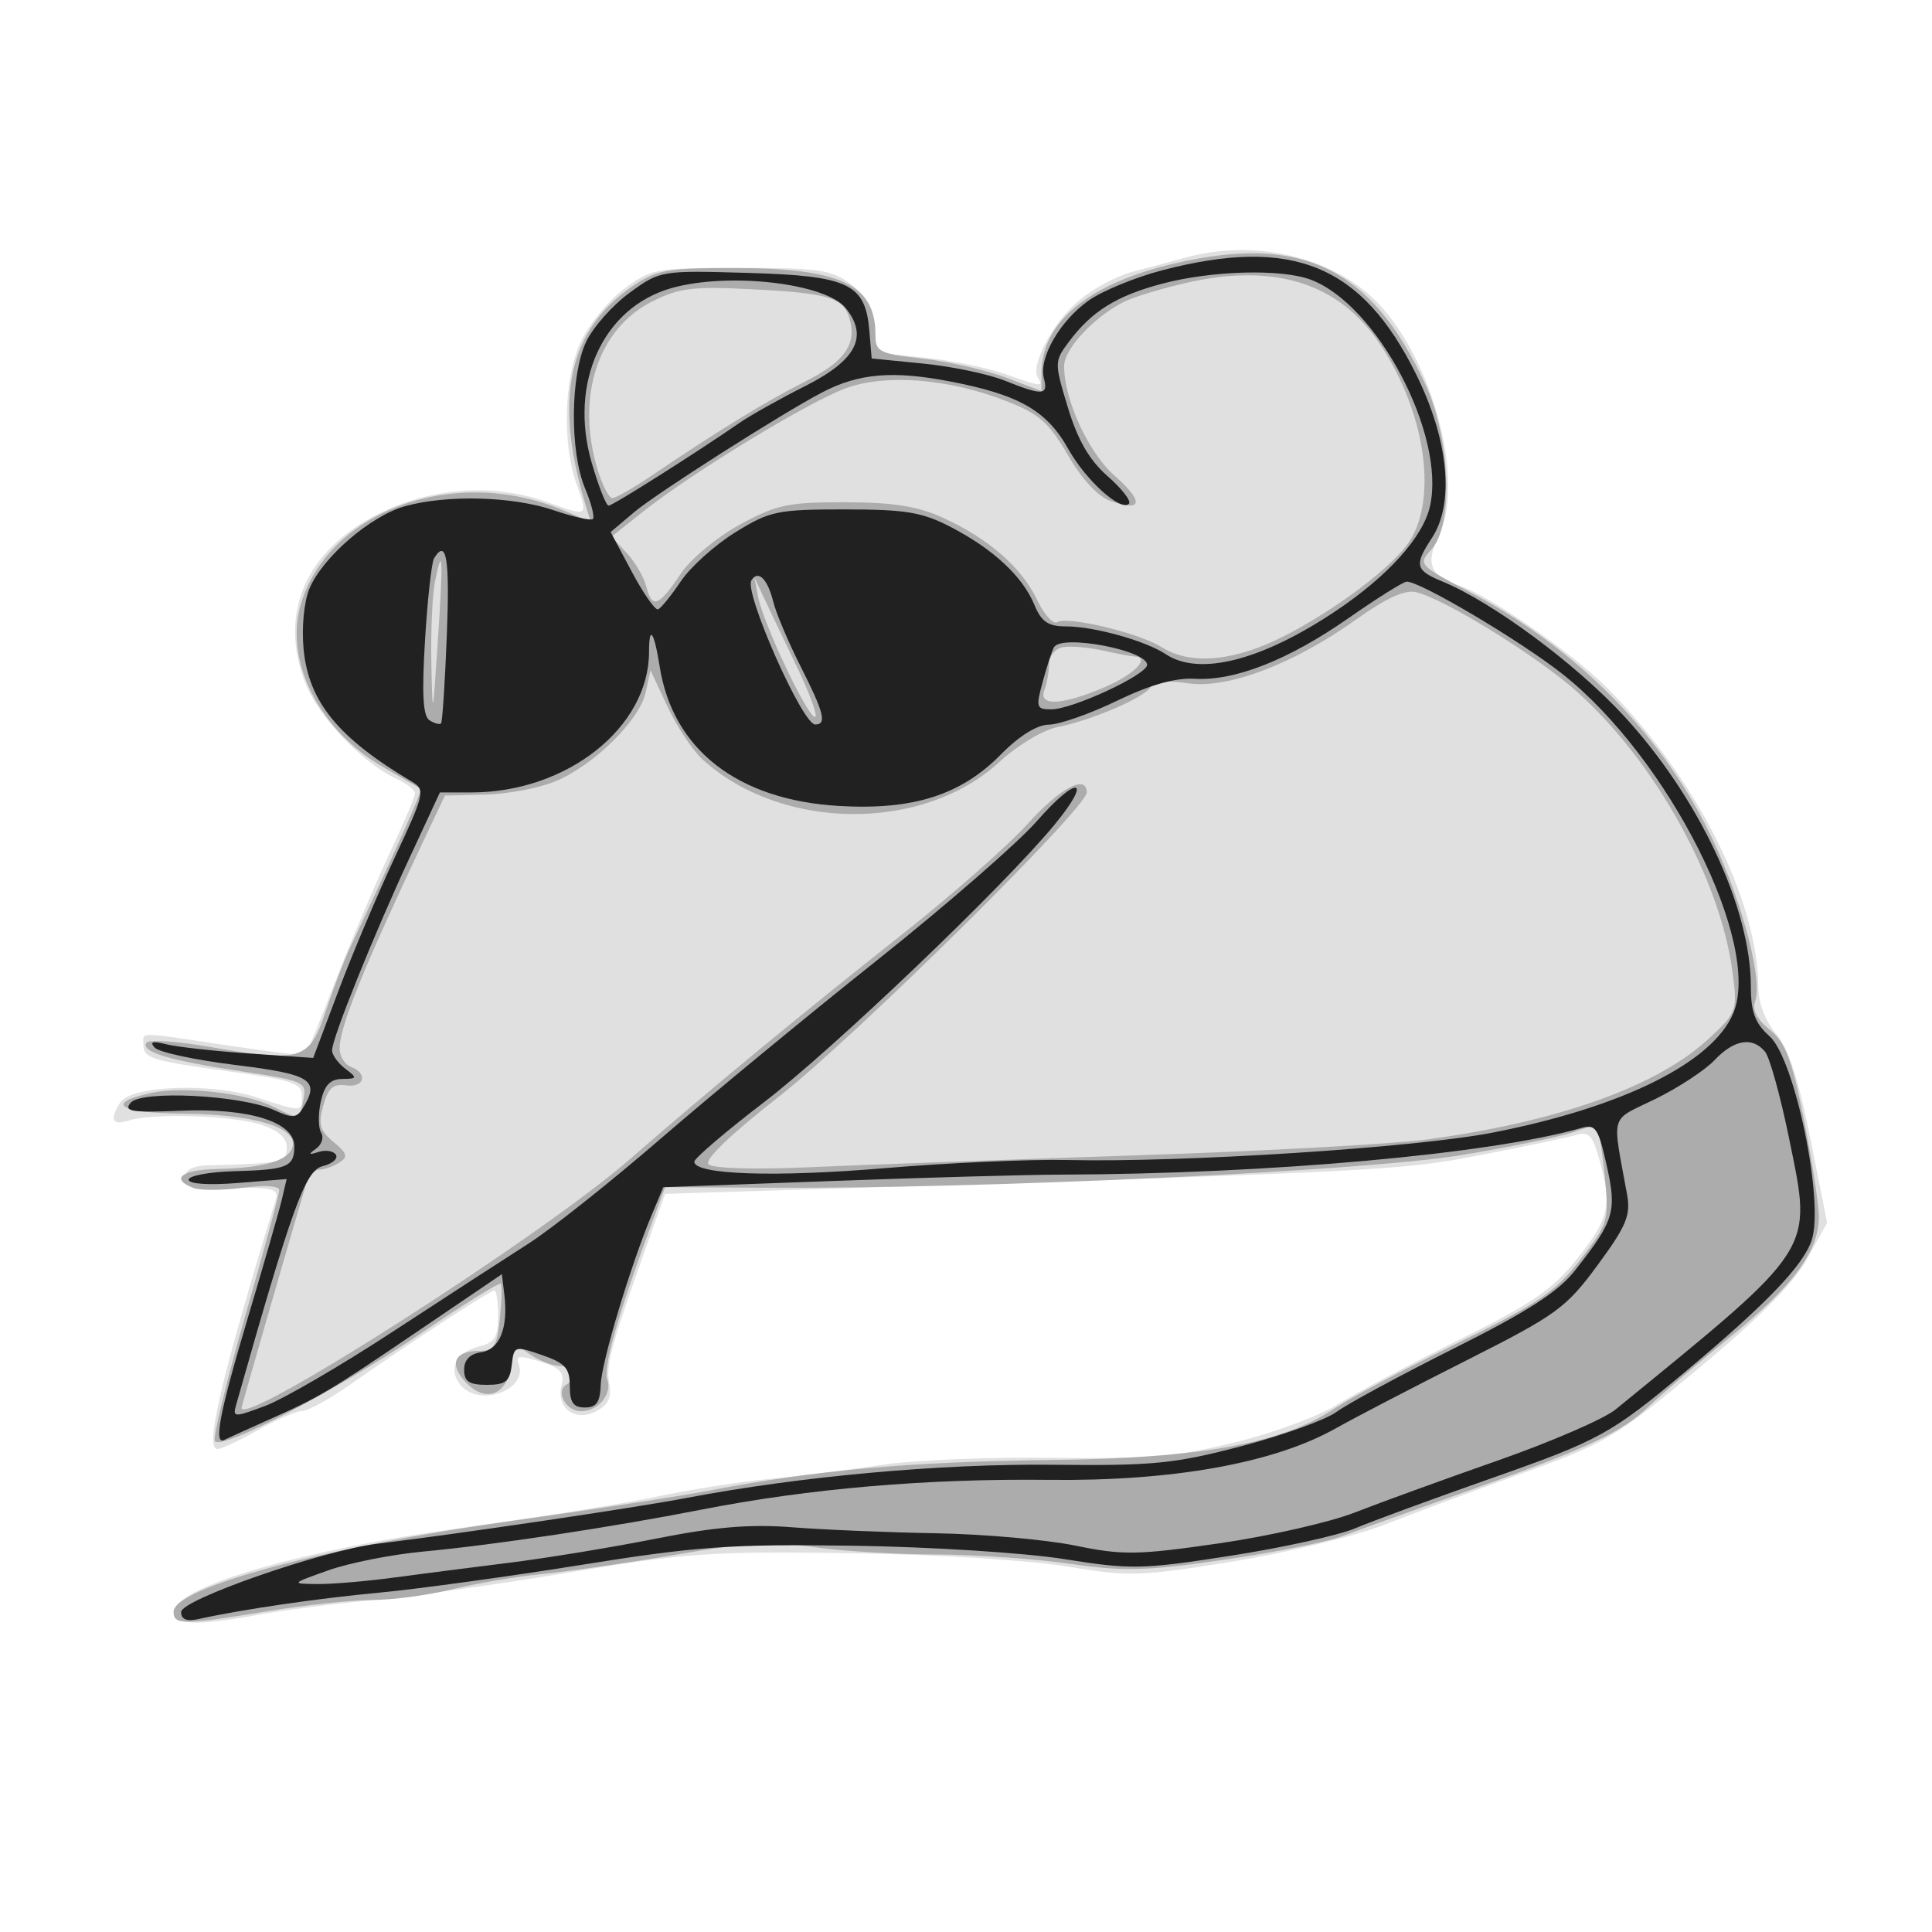 <svg xmlns="http://www.w3.org/2000/svg" width="1024" height="1024" viewBox="0 0 256 256" version="1.1" class="injected-svg" data-src="https://storage.googleapis.com/illustroke-c1d67.appspot.com/hGhOVM2zF2TUtaY4ELuRoAncZ4G2/b6zxjdj0ro53oaf4xxgywv-1.svg" xmlns:xlink="http://www.w3.org/1999/xlink">
	<path fill="#E0E0E0" d="M 157 34.151 C 155.075 34.685, 151.910 35.536, 149.967 36.041 C 148.023 36.547, 144.920 38.207, 143.071 39.730 C 139.593 42.594, 136.491 48.367, 137.527 50.044 C 138.303 51.300, 138 51.264, 133.060 49.521 C 130.754 48.708, 125.996 47.748, 122.487 47.388 L 116.105 46.735 115.802 43.217 C 115.589 40.732, 114.671 39.082, 112.678 37.599 C 110.186 35.746, 108.478 35.500, 98.105 35.500 C 86.697 35.500, 86.245 35.584, 82.569 38.384 C 80.486 39.970, 77.941 43.120, 76.913 45.384 C 74.710 50.234, 74.489 58.821, 76.426 64.250 C 77.941 68.494, 77.947 68.491, 72.500 66.529 C 65.485 64.002, 57.180 64.570, 50.208 68.054 C 40.513 72.899, 36.891 81.189, 40.426 90.445 C 42.136 94.923, 48.064 101.161, 52.554 103.206 C 53.899 103.819, 55 104.675, 55 105.108 C 55 105.540, 53.457 109.180, 51.570 113.197 C 49.684 117.214, 46.477 124.775, 44.444 130 C 42.412 135.225, 40.645 139.623, 40.518 139.773 C 40.392 139.923, 35.726 139.360, 30.151 138.523 C 17.944 136.689, 19 136.702, 19 138.393 C 19 140.247, 19.974 140.547, 30.771 142.023 C 38.646 143.099, 40 143.557, 40 145.142 C 40 147.394, 40.073 147.392, 33.925 145.381 C 28.007 143.445, 17.338 143.853, 15.936 146.070 C 14.468 148.390, 14.859 149.180, 17.121 148.462 C 20.306 147.451, 30.894 147.810, 34.673 149.057 C 36.908 149.795, 38 150.786, 38 152.078 C 38 154.035, 37.521 154.142, 27.500 154.418 C 25.537 154.471, 24.500 155.018, 24.500 156 C 24.500 157.184, 25.820 157.479, 30.769 157.402 C 36.075 157.319, 36.963 157.550, 36.551 158.902 C 29.245 182.878, 27.105 192, 28.789 192 C 29.343 192, 31.754 190.880, 34.148 189.512 C 36.542 188.144, 39.175 187.003, 40 186.977 C 40.825 186.951, 43.750 185.340, 46.500 183.398 C 53.546 178.423, 64.927 171, 65.510 171 C 65.780 171, 66 172.526, 66 174.392 C 66 177.191, 65.556 177.895, 63.457 178.421 C 60.409 179.186, 59.313 181.467, 61.011 183.513 C 63.535 186.555, 70.047 184.171, 68.713 180.693 C 68.302 179.623, 68.861 179.568, 71.561 180.413 C 74.275 181.262, 74.820 181.867, 74.396 183.557 C 73.640 186.569, 76.231 188.482, 79.036 186.981 C 80.612 186.137, 81.072 185.157, 80.731 183.371 C 80.259 180.903, 80.914 178.469, 85.585 165.348 L 88.132 158.195 105.316 157.659 C 183.363 155.221, 185.531 155.111, 196 153.086 C 201.775 151.969, 207.479 150.774, 208.676 150.430 C 210.540 149.895, 211.006 150.358, 211.921 153.653 C 213.616 159.760, 213.248 161.427, 209.033 166.721 C 205.727 170.874, 203.105 172.678, 193.283 177.561 C 186.802 180.783, 179.541 184.648, 177.148 186.150 C 174.754 187.652, 168.679 189.891, 163.648 191.125 C 155.939 193.015, 152.126 193.336, 139.408 193.165 C 131.108 193.053, 120.983 193.472, 116.908 194.096 C 112.834 194.719, 106.125 195.559, 102 195.962 C 97.875 196.365, 91.125 197.425, 87 198.317 C 82.875 199.210, 71.175 201.082, 61 202.477 C 40.565 205.279, 23.802 210.072, 23.182 213.291 C 22.787 215.346, 25.796 215.524, 34.309 213.951 C 37.431 213.374, 44.151 212.514, 49.243 212.041 C 54.334 211.568, 66.150 209.905, 75.500 208.345 C 90.903 205.775, 94.379 205.536, 112.500 205.801 C 123.943 205.968, 136.283 206.721, 141.342 207.562 C 149.619 208.938, 151.017 208.897, 163.250 206.922 C 170.436 205.762, 179.508 203.565, 183.408 202.041 C 187.309 200.516, 195.675 197.399, 202 195.113 C 212.846 191.193, 214.164 190.403, 225.180 181.228 C 233.232 174.522, 237.676 170.029, 239.485 166.765 L 242.109 162.030 239.891 150.897 C 238.309 142.957, 237.003 138.968, 235.336 136.988 C 233.913 135.296, 232.995 132.900, 232.988 130.856 C 232.947 119.251, 224.707 102.942, 212.896 91.089 C 208.336 86.512, 197.107 78.763, 193.340 77.593 C 189.557 76.418, 188.827 74.654, 190.630 71.040 C 193.982 64.320, 190.382 49.314, 183.448 41.107 C 177.706 34.311, 166.782 31.438, 157 34.151" stroke="none" fill-rule="evenodd" fill-opacity="1"/>
	<path fill="#ACACAC" d="M 155.822 34.864 C 144.307 37.510, 138 42.672, 138 49.451 L 138 51.808 133.250 50.018 C 130.637 49.033, 125.688 47.907, 122.250 47.516 C 116.464 46.857, 116 46.620, 116 44.336 C 116 37.718, 111.415 35.541, 97.428 35.517 C 88.327 35.502, 87.006 35.739, 83.731 37.983 C 75.318 43.746, 73.357 52.922, 77.567 66.820 L 78.270 69.140 74.494 67.562 C 60.282 61.624, 43.590 67.622, 39.882 80 C 37.611 87.580, 42.287 96.795, 50.906 101.728 C 53.433 103.173, 55.623 104.436, 55.773 104.534 C 56.004 104.685, 51.735 114.258, 46.422 125.500 C 45.643 127.150, 44.176 130.975, 43.163 134 C 40.982 140.515, 39.950 140.829, 27.700 138.705 C 23.410 137.961, 19.671 137.724, 19.390 138.178 C 18.643 139.387, 22.398 140.509, 32.085 141.973 C 40.300 143.215, 40.651 143.373, 40.219 145.636 C 39.689 148.406, 39.700 148.404, 36.200 146.636 C 32.621 144.828, 24.341 143.891, 20.075 144.812 C 13.726 146.182, 15.771 147.498, 24.364 147.572 C 33.539 147.651, 39.272 149.349, 38.791 151.847 C 38.424 153.750, 35.079 154.768, 28.750 154.900 C 24.029 154.999, 22.515 156.216, 25.627 157.411 C 26.523 157.754, 29.448 157.744, 32.127 157.389 C 35.016 157.006, 37 157.132, 37 157.700 C 37 158.227, 34.967 165.740, 32.483 174.396 C 29.998 183.053, 28.192 190.502, 28.470 190.951 C 29.279 192.261, 44.621 184.239, 55.771 176.676 C 61.420 172.844, 66.185 169.886, 66.360 170.104 C 66.535 170.322, 66.479 172.412, 66.234 174.750 C 65.852 178.410, 65.466 179, 63.454 179 C 60.095 179, 59.423 180.867, 61.893 183.337 C 64.526 185.971, 67.334 184.693, 67.817 180.640 C 68.117 178.129, 68.254 178.065, 70.290 179.490 C 71.475 180.321, 73.245 181, 74.223 181 C 76.124 181, 76.622 182.498, 75.044 183.473 C 73.564 184.388, 75.001 187, 76.985 187 C 79.288 187, 81.192 184.665, 80.455 182.743 C 79.891 181.273, 81.869 174.278, 86.065 162.904 L 88.129 157.308 101.814 157.384 C 130.393 157.543, 181.038 155.159, 193.631 153.062 C 200.303 151.950, 207.003 150.569, 208.520 149.993 C 210.036 149.416, 211.439 149.106, 211.636 149.303 C 211.834 149.500, 212.281 152.391, 212.629 155.725 C 213.216 161.341, 213.050 162.073, 210.381 165.641 C 206.192 171.242, 204.702 172.287, 192 178.531 C 185.675 181.640, 178.925 185.240, 177 186.530 C 169.901 191.289, 159.284 193.226, 139 193.464 C 120.578 193.680, 108.270 194.785, 94 197.504 C 89.875 198.290, 78.175 200.087, 68 201.499 C 43.210 204.937, 23 210.359, 23 213.572 C 23 215.343, 24.253 215.334, 35.500 213.486 C 40.450 212.673, 46.685 212.006, 49.356 212.004 C 52.026 212.002, 56.751 211.370, 59.856 210.599 C 62.960 209.828, 68.425 208.905, 72 208.548 C 75.575 208.190, 83.589 207.026, 89.808 205.961 C 98.904 204.404, 102.427 204.214, 107.808 204.993 C 111.489 205.525, 118.752 205.969, 123.948 205.980 C 129.145 205.991, 137.166 206.545, 141.773 207.211 C 148.930 208.246, 151.896 208.169, 162.139 206.684 C 168.732 205.728, 175.786 204.323, 177.814 203.561 C 179.841 202.800, 187.195 200.151, 194.155 197.677 C 210.428 191.891, 214.821 189.843, 218.500 186.325 C 220.150 184.747, 224.949 180.656, 229.165 177.233 C 237.642 170.351, 241 165.810, 241 161.229 C 241 159.559, 240.113 153.762, 239.030 148.347 C 237.421 140.310, 236.587 138.120, 234.491 136.432 C 232.838 135.100, 232.145 133.786, 232.545 132.743 C 233.598 129.999, 230.992 119.901, 227.062 111.500 C 220.608 97.705, 209.179 86.020, 194.693 78.408 C 187.962 74.871, 187.885 74.785, 189.678 72.803 C 192.645 69.524, 192.187 58.028, 188.799 50.765 C 181.663 35.465, 172.477 31.036, 155.822 34.864 M 157.333 37.449 C 153.942 38.214, 150.117 39.381, 148.833 40.042 C 144.873 42.083, 141 46.269, 141 48.509 C 141 52.969, 144.240 60.003, 147.689 63.032 C 151.594 66.461, 151.403 67.876, 147.230 66.419 C 145.509 65.818, 143.391 63.558, 141.500 60.303 C 138.981 55.968, 137.668 54.818, 133.308 53.127 C 125.705 50.177, 117.447 49.512, 112.139 51.421 C 107.269 53.173, 91.769 62.591, 85.263 67.751 L 81.027 71.112 83.052 73.286 C 84.166 74.482, 85.339 76.501, 85.658 77.774 C 86.395 80.712, 87.307 80.357, 90.218 76 C 91.506 74.073, 95.015 71.159, 98.028 69.516 C 102.898 66.861, 104.435 66.535, 112 66.552 C 118.421 66.567, 121.601 67.074, 125 68.628 C 131.011 71.374, 135.399 75.214, 137.438 79.512 C 138.361 81.456, 139.561 82.771, 140.105 82.435 C 141.456 81.600, 150.941 83.873, 153.917 85.745 C 157.552 88.031, 162.869 87.713, 169 84.844 C 175.407 81.846, 183.686 75.858, 186.386 72.270 C 190.592 66.679, 189.064 54.968, 182.917 45.688 C 177.528 37.553, 169.019 34.813, 157.333 37.449 M 86.301 40.012 C 79.196 43.644, 76.303 52.604, 79.158 62.134 C 79.795 64.260, 80.682 66, 81.129 66 C 81.576 66, 83.867 64.697, 86.221 63.104 C 95.074 57.112, 101.662 53.073, 106.690 50.555 C 111.967 47.911, 113.617 45.520, 112.529 42.092 C 111.676 39.403, 109.727 38.839, 99.500 38.321 C 91.707 37.926, 89.937 38.153, 86.301 40.012 M 57.632 77.090 C 57.284 78.828, 57.071 83.681, 57.157 87.875 C 57.310 95.319, 57.330 95.251, 58.011 85 C 58.750 73.869, 58.658 71.958, 57.632 77.090 M 100.460 79.096 C 101.143 82.634, 106.996 95, 107.988 95 C 108.428 95, 107.327 91.963, 105.542 88.250 C 103.756 84.537, 101.770 80.375, 101.127 79 L 99.958 76.500 100.460 79.096 M 179.780 82.031 C 171.424 87.998, 162.665 91.327, 157.399 90.537 C 154.694 90.131, 152.926 90.310, 152.479 91.035 C 151.599 92.457, 144.582 95.469, 140.108 96.343 C 138.219 96.713, 134.819 98.756, 132.435 100.953 C 122.302 110.294, 103.603 110.153, 93.118 100.657 C 91.807 99.471, 89.714 96.324, 88.466 93.665 L 86.196 88.830 85.554 91.755 C 84.742 95.451, 78.692 101.406, 73.589 103.532 C 71.438 104.428, 67.265 105.218, 64.314 105.287 L 58.950 105.412 56.096 111.456 C 48.143 128.299, 45 136.080, 45 138.930 C 45 139.951, 45.675 141.045, 46.500 141.362 C 48.803 142.245, 48.279 144.166, 45.832 143.813 C 44.156 143.571, 43.474 144.181, 42.830 146.500 C 42.143 148.975, 42.382 149.819, 44.195 151.319 C 46.026 152.835, 46.151 153.292, 44.947 154.054 C 44.151 154.558, 42.968 154.976, 42.317 154.985 C 41.667 154.993, 40.897 155.787, 40.606 156.750 C 39.175 161.485, 32 186.334, 32 186.554 C 32 189.257, 71.889 163.710, 83.500 153.571 C 93.740 144.629, 105.901 134.586, 119.500 123.840 C 126.100 118.625, 133.594 112.027, 136.153 109.179 C 140.423 104.426, 144 102.526, 144 105.011 C 144 107.061, 113.168 137.521, 103.219 145.300 C 96.812 150.310, 93.292 153.692, 93.877 154.277 C 94.422 154.822, 99.995 154.985, 107.158 154.666 C 113.946 154.364, 133.364 153.658, 150.309 153.098 C 167.254 152.538, 184.717 151.586, 189.116 150.984 C 206.843 148.557, 219.812 143.872, 226.644 137.429 C 230.154 134.119, 230.240 133.865, 229.568 128.799 C 227.933 116.474, 219.362 101.006, 209.010 91.699 C 203.810 87.024, 191.506 79.401, 187.653 78.468 C 186.176 78.110, 183.704 79.229, 179.780 82.031 M 140.750 85.773 C 139.787 85.978, 139 86.977, 139 87.992 C 139 89.006, 138.727 90.548, 138.393 91.418 C 137.545 93.629, 140.721 93.477, 146.417 91.036 C 150.385 89.335, 152.543 87.049, 150.250 86.976 C 149.838 86.963, 147.925 86.603, 146 86.175 C 144.075 85.748, 141.713 85.567, 140.750 85.773" stroke="none" fill-rule="evenodd" fill-opacity="1"/>
	<path fill="#212121" d="M 153.997 35.814 C 150.421 36.748, 146.026 38.557, 144.232 39.835 C 140.424 42.546, 137.617 47.428, 138.320 50.117 C 138.920 52.408, 138.171 52.453, 133.106 50.426 C 130.942 49.560, 126.095 48.547, 122.336 48.176 L 115.500 47.500 115.196 43.856 C 114.674 37.599, 112.483 36.549, 99.145 36.162 C 87.579 35.827, 87.472 35.845, 83.419 38.796 C 81.175 40.430, 78.587 43.350, 77.669 45.285 C 75.565 49.719, 75.484 59.829, 77.513 64.686 C 78.345 66.677, 78.820 68.514, 78.567 68.766 C 78.315 69.018, 75.979 68.499, 73.376 67.612 C 67.951 65.764, 59.249 65.525, 53.679 67.072 C 49.108 68.341, 42.716 73.858, 40.991 78.022 C 40.279 79.740, 39.954 83.173, 40.231 86.051 C 40.899 93, 44.839 97.807, 54.616 103.601 C 56.371 104.641, 56.244 105.193, 52.314 113.601 C 50.026 118.495, 46.656 126.478, 44.827 131.341 L 41.500 140.181 33 139.592 C 28.325 139.267, 23.375 138.715, 22 138.365 C 20.211 137.909, 19.788 138.041, 20.514 138.828 C 21.071 139.433, 25.909 140.466, 31.264 141.124 C 41.310 142.359, 42.471 143.127, 40.056 146.943 C 39.288 148.157, 38.694 148.180, 36.322 147.090 C 31.984 145.098, 18.725 144.423, 17.309 146.123 C 16.348 147.277, 17.423 147.448, 23.941 147.178 C 33.053 146.801, 39 148.662, 39 151.890 C 39 154.616, 38.085 154.997, 31.077 155.191 C 27.735 155.283, 25 155.789, 25 156.316 C 25 156.882, 27.658 157.060, 31.490 156.753 L 37.980 156.232 37.365 158.866 C 37.027 160.315, 35.007 167.350, 32.876 174.500 C 29.078 187.240, 28.250 191.551, 29.750 190.782 C 30.163 190.571, 32.750 189.396, 35.500 188.171 C 42.421 185.089, 43.467 184.467, 55.696 176.167 L 66.500 168.835 66.828 171.538 C 67.364 175.957, 66.206 178.832, 63.748 179.181 C 62.273 179.390, 61.500 180.188, 61.500 181.500 C 61.500 183.056, 62.167 183.500, 64.500 183.500 C 66.991 183.500, 67.551 183.056, 67.803 180.886 C 68.100 178.327, 68.184 178.299, 71.803 179.547 C 74.898 180.614, 75.500 181.284, 75.500 183.661 C 75.500 185.833, 75.970 186.500, 77.500 186.500 C 79.036 186.500, 79.523 185.800, 79.600 183.482 C 79.700 180.466, 83.541 167.690, 86.388 160.907 L 87.896 157.313 110.198 156.490 C 122.464 156.037, 136.100 155.656, 140.500 155.643 C 168.097 155.563, 197.467 152.931, 209.575 149.454 C 211.407 148.928, 211.795 149.504, 212.886 154.381 C 214.264 160.538, 213.924 161.677, 208.725 168.308 C 206.486 171.164, 202.485 173.747, 192.714 178.643 C 185.550 182.233, 178.521 186.031, 177.094 187.083 C 175.667 188.135, 170 190.178, 164.500 191.624 C 155.627 193.955, 152.809 194.233, 139.500 194.088 C 124.707 193.928, 105.993 195.622, 91 198.480 C 84.142 199.787, 60.933 203.227, 50 204.556 C 42.728 205.441, 24 211.956, 24 213.602 C 24 214.572, 24.731 214.877, 26.250 214.542 C 32.098 213.252, 41.960 211.811, 50.311 211.026 C 55.365 210.551, 67.375 208.901, 77 207.359 C 92.369 204.896, 96.753 204.586, 113 204.816 C 123.229 204.961, 135.750 205.753, 141.007 206.588 C 149.881 207.997, 151.350 207.968, 163.057 206.146 C 169.955 205.073, 177.377 203.439, 179.550 202.517 C 181.722 201.594, 189.800 198.626, 197.500 195.921 C 211.982 190.834, 213.448 190.027, 223.500 181.606 C 234.150 172.684, 238.954 167.669, 240.060 164.318 C 241.740 159.228, 237.821 140.287, 234.469 137.298 C 232.557 135.592, 232 134.111, 232 130.729 C 232 120.287, 225.091 105.587, 215.111 94.794 C 208.764 87.931, 197.803 79.818, 191.157 77.065 C 187.518 75.558, 187.359 74.908, 189.738 71.277 C 192.756 66.671, 191.952 58.310, 187.653 49.612 C 180.467 35.073, 171.271 31.302, 153.997 35.814 M 154 37.588 C 147.954 39.189, 144.655 41.242, 141.643 45.277 C 139.694 47.887, 139.692 48.027, 141.504 54.013 C 142.809 58.322, 144.347 60.975, 146.778 63.110 C 148.666 64.767, 149.930 66.403, 149.589 66.745 C 148.508 67.826, 143.883 63.655, 141.561 59.505 C 138.700 54.390, 135.016 52.289, 125.824 50.531 C 118.273 49.086, 113.792 49.470, 108.976 51.976 C 103.691 54.726, 86.994 65.361, 84.031 67.865 L 80.911 70.500 83.706 75.741 C 85.242 78.623, 86.810 80.873, 87.190 80.741 C 87.569 80.608, 88.928 78.939, 90.209 77.031 C 91.490 75.123, 94.744 72.198, 97.440 70.531 C 102.006 67.708, 103.002 67.500, 111.922 67.500 C 120.015 67.500, 122.198 67.863, 126 69.840 C 131.610 72.756, 135.498 76.373, 137.049 80.117 C 137.991 82.392, 138.878 83, 141.255 83 C 144.955 83, 151.814 84.912, 154.473 86.685 C 158.915 89.647, 167.220 87.524, 177.074 80.907 C 183.987 76.265, 188.596 71.115, 189.493 67.030 C 191.566 57.593, 182.486 40.380, 173.685 37.061 C 169.800 35.597, 160.589 35.843, 154 37.588 M 89 38.167 C 79.901 40.731, 75.327 50.733, 78.407 61.329 C 79.314 64.448, 80.320 67, 80.643 67 C 81.185 67, 92.072 60.116, 98.061 55.986 C 99.470 55.014, 103.350 52.842, 106.685 51.159 C 113.471 47.733, 115.106 44.587, 112.056 40.821 C 109.378 37.514, 96.554 36.038, 89 38.167 M 57.519 73.969 C 57.190 74.502, 56.649 79.386, 56.318 84.822 C 55.879 92.028, 56.043 94.909, 56.924 95.453 C 57.589 95.864, 58.274 96.043, 58.446 95.850 C 58.619 95.658, 58.960 90.438, 59.205 84.250 C 59.610 73.999, 59.168 71.301, 57.519 73.969 M 99.562 76.900 C 98.573 78.500, 106.322 96, 108.019 96 C 109.586 96, 109.192 94.440, 106.073 88.280 C 104.463 85.101, 102.838 81.258, 102.462 79.741 C 101.707 76.693, 100.450 75.462, 99.562 76.900 M 178.698 81.896 C 170.744 87.447, 163.638 90.250, 158.305 89.940 C 155.737 89.790, 152.386 90.739, 148 92.858 C 144.425 94.585, 140.375 96.006, 139 96.016 C 137.427 96.027, 135.056 97.499, 132.607 99.984 C 127.302 105.367, 120.968 107.374, 111.127 106.790 C 97.718 105.995, 89.139 99.309, 87.408 88.306 C 86.677 83.655, 86 82.723, 86 86.365 C 86 96.387, 75.122 105, 62.464 105 L 58.290 105 54.229 113.750 C 49.442 124.067, 44 137.587, 44 139.166 C 44 139.778, 44.788 140.877, 45.750 141.608 C 47.376 142.843, 47.347 142.939, 45.329 142.968 C 43.746 142.991, 42.982 143.805, 42.505 145.976 C 42.146 147.612, 42.168 149.462, 42.554 150.087 C 42.940 150.712, 42.636 151.666, 41.878 152.206 C 40.804 152.972, 40.879 153.067, 42.218 152.638 C 43.163 152.335, 44.194 152.505, 44.509 153.014 C 44.824 153.524, 44.028 154.206, 42.739 154.529 C 40.456 155.102, 38.727 159.877, 31.271 186.211 C 30.817 187.817, 31.056 187.822, 35.143 186.289 C 37.540 185.390, 45.125 180.977, 52 176.481 C 58.875 171.986, 66.975 166.731, 70 164.802 C 73.025 162.874, 80.911 156.617, 87.525 150.898 C 94.139 145.179, 107.038 134.541, 116.190 127.258 C 125.342 119.975, 134.880 111.674, 137.384 108.811 C 142.770 102.654, 144.868 103.017, 139.773 109.225 C 133.118 117.333, 110.476 138.970, 101.250 146.037 C 96.162 149.934, 92 153.487, 92 153.932 C 92 155.657, 102.672 156.017, 117.262 154.786 C 125.643 154.079, 136.550 153.593, 141.500 153.707 C 156.791 154.058, 187.533 152.077, 197.764 150.082 C 214.989 146.723, 226.933 140.799, 229.666 134.257 C 233.497 125.088, 221.103 100.447, 207.070 89.337 C 201.483 84.912, 188.020 76.935, 186.377 77.075 C 185.895 77.116, 182.439 79.285, 178.698 81.896 M 139.666 85.750 C 139.417 86.162, 138.752 88.188, 138.188 90.250 C 137.230 93.748, 137.307 93.999, 139.331 93.990 C 142.147 93.978, 152 89.391, 152 88.093 C 152 86.165, 140.708 84.020, 139.666 85.750 M 227.185 140.475 C 225.912 141.818, 222.378 144.136, 219.332 145.626 C 213.207 148.623, 213.601 147.293, 215.593 158.264 C 216.096 161.038, 215.509 162.447, 211.683 167.644 C 207.502 173.323, 206.266 174.221, 194.341 180.243 C 187.278 183.810, 179.475 187.868, 177 189.261 C 168.804 193.875, 155.424 196.280, 139 196.090 C 122.823 195.903, 107.241 197.236, 93 200.023 C 80.878 202.396, 65.587 204.700, 56 205.598 C 51.875 205.984, 46.250 207.100, 43.500 208.077 C 38.555 209.834, 38.539 209.854, 42 209.894 C 43.925 209.916, 48.425 209.541, 52 209.061 C 55.575 208.580, 62.550 207.684, 67.500 207.070 C 72.450 206.455, 81.216 205.014, 86.979 203.867 C 94.727 202.325, 99.419 201.936, 104.979 202.373 C 109.116 202.698, 117.675 203.055, 124 203.165 C 130.325 203.275, 138.649 204.013, 142.498 204.804 C 148.768 206.094, 150.744 206.063, 161.498 204.508 C 168.099 203.553, 176.200 201.714, 179.500 200.421 C 182.800 199.128, 191.301 196.038, 198.392 193.554 C 205.482 191.070, 212.535 188.017, 214.064 186.769 C 240.771 164.980, 240.146 165.954, 237.083 150.936 C 235.935 145.306, 234.491 140.092, 233.875 139.350 C 232.202 137.333, 229.778 137.741, 227.185 140.475" stroke="none" fill-rule="evenodd" fill-opacity="1"/>
</svg>
